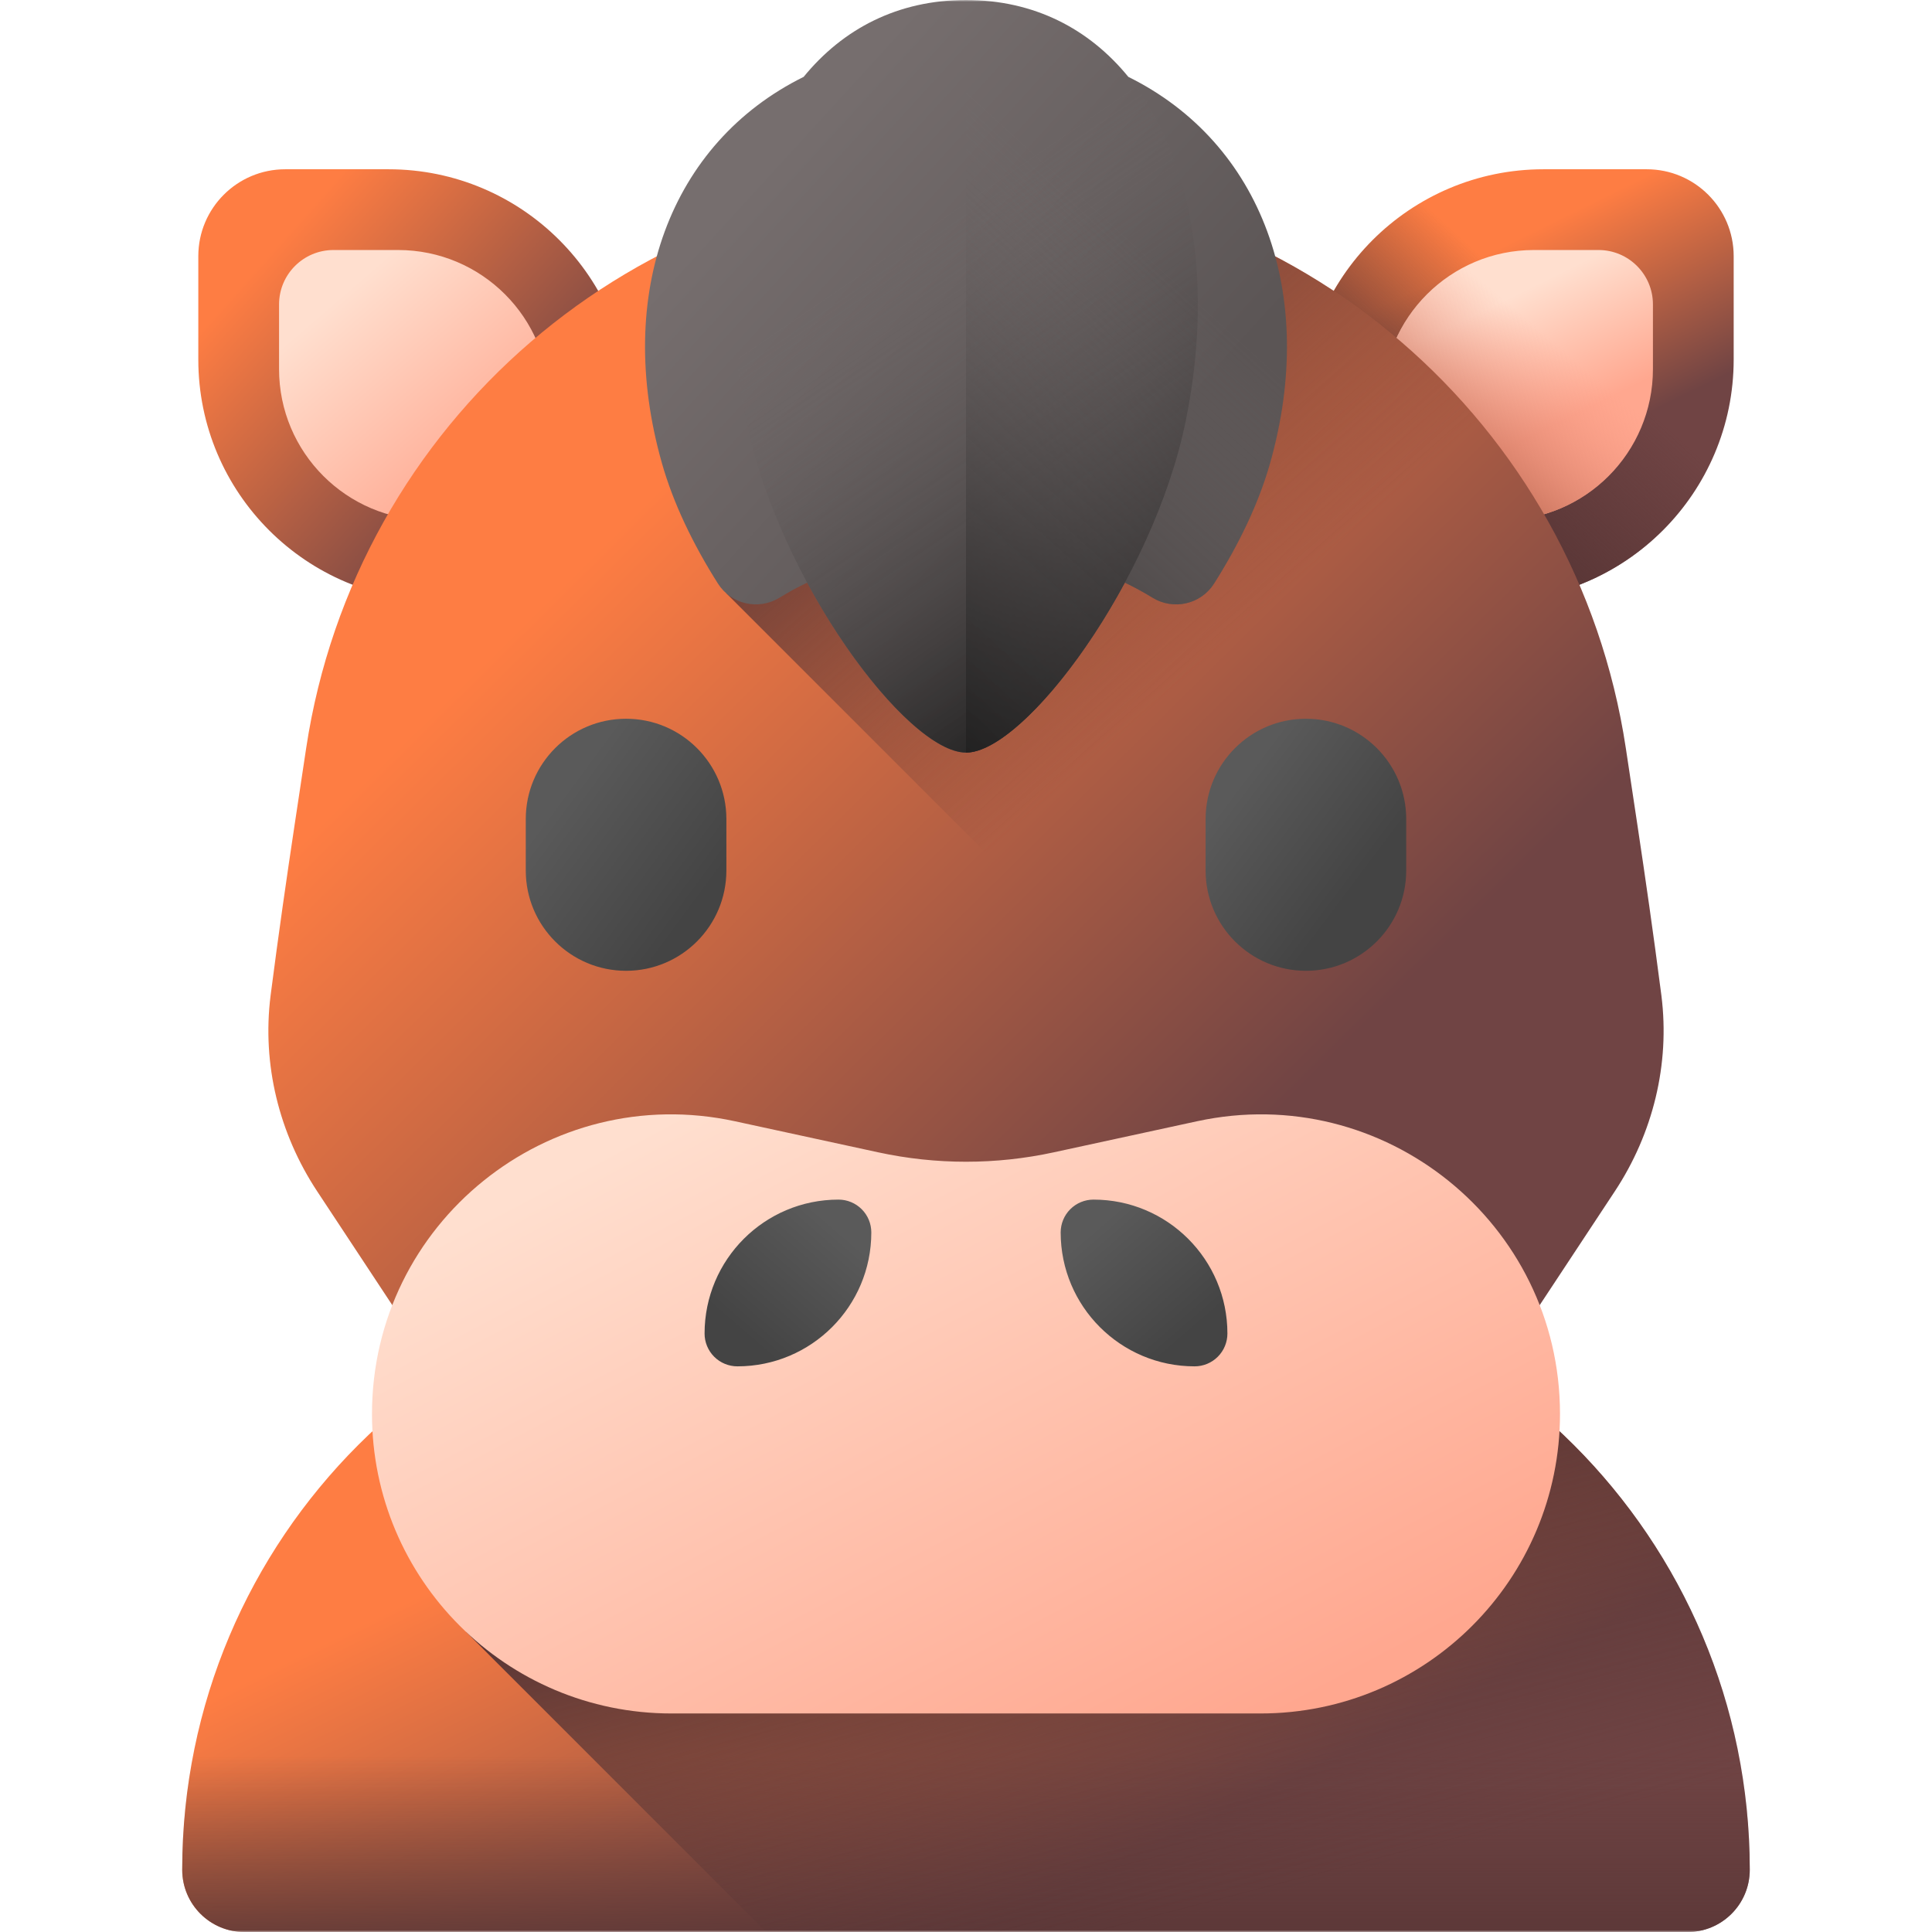 <svg width="512" height="512" viewBox="0 0 512 512" fill="none" xmlns="http://www.w3.org/2000/svg">
<g clip-path="url(#clip0_1_692)">
<mask id="mask0_1_692" style="mask-type:luminance" maskUnits="userSpaceOnUse" x="0" y="0" width="512" height="512">
<path d="M512 0H0V512H512V0Z" fill="white"/>
</mask>
<g mask="url(#mask0_1_692)">
<path d="M395.428 159.273H345.028V108.873C345.028 73.518 373.689 44.857 409.044 44.857H436.406C449.128 44.857 459.443 55.172 459.443 67.894V95.256C459.445 130.612 430.783 159.273 395.428 159.273Z" fill="url(#paint0_linear_1_692)"/>
<path d="M395.428 159.273H345.028V108.873C345.028 73.518 373.689 44.857 409.044 44.857H436.406C449.128 44.857 459.443 55.172 459.443 67.894V95.256C459.445 130.612 430.783 159.273 395.428 159.273Z" fill="url(#paint1_linear_1_692)"/>
<path d="M397.974 137.875H366.427V106.327C366.427 84.197 384.367 66.257 406.498 66.257H423.625C431.589 66.257 438.045 72.713 438.045 80.677V97.804C438.045 119.935 420.105 137.875 397.974 137.875Z" fill="url(#paint2_linear_1_692)"/>
<path d="M397.974 137.875H366.427V106.327C366.427 84.197 384.367 66.257 406.498 66.257H423.625C431.589 66.257 438.045 72.713 438.045 80.677V97.804C438.045 119.935 420.105 137.875 397.974 137.875Z" fill="url(#paint3_linear_1_692)"/>
<path d="M116.569 159.273H166.969V108.873C166.969 73.518 138.308 44.857 102.953 44.857H75.59C62.867 44.857 52.553 55.172 52.553 67.894V95.256C52.552 130.612 81.214 159.273 116.569 159.273Z" fill="url(#paint4_linear_1_692)"/>
<path d="M114.022 137.875H145.57V106.327C145.57 84.197 127.63 66.257 105.499 66.257H88.372C80.408 66.257 73.952 72.713 73.952 80.677V97.804C73.952 119.935 91.892 137.875 114.022 137.875Z" fill="url(#paint5_linear_1_692)"/>
<path d="M304.512 336.327H207.483C119.563 336.327 48.29 407.6 48.29 495.521C48.29 504.622 55.667 512 64.769 512H447.227C456.328 512 463.706 504.622 463.706 495.521C463.706 407.6 392.433 336.327 304.512 336.327Z" fill="url(#paint6_linear_1_692)"/>
<path d="M48.29 495.52C48.29 504.622 55.667 512 64.769 512H447.227C456.328 512 463.706 504.622 463.706 495.52C463.706 472.086 458.64 449.836 449.548 429.801H62.449C53.356 449.836 48.29 472.086 48.29 495.52Z" fill="url(#paint7_linear_1_692)"/>
<path d="M463.71 495.516C463.71 504.621 456.331 512 447.226 512H203.042L123.572 432.519V360.227C147.927 345.078 176.689 336.324 207.489 336.324H304.508C348.47 336.324 388.276 354.143 417.078 382.956C445.891 411.758 463.71 451.564 463.71 495.516Z" fill="url(#paint8_linear_1_692)"/>
<path d="M427.955 315.692L386.799 378.047C374.631 385.847 360.827 391.52 345.839 394.461C286.206 406.167 225.79 406.167 166.157 394.461C151.168 391.52 137.364 385.847 125.197 378.047L84.042 315.692C73.956 300.411 69.414 282.039 71.704 263.872L71.749 263.519C73.847 247.256 75.945 232.759 78.054 218.725C79.078 211.858 80.112 205.101 81.136 198.285C94.187 111.777 168.517 47.817 255.999 47.817C299.74 47.817 340.188 63.809 371.339 90.614C402.491 117.419 424.336 155.026 430.862 198.285C431.886 205.101 432.92 211.858 433.944 218.725C436.052 232.759 438.15 247.256 440.249 263.519L440.294 263.872C442.583 282.039 438.041 300.411 427.955 315.692Z" fill="url(#paint9_linear_1_692)"/>
<path d="M439.636 297.994L439.646 297.984C441.494 286.841 441.765 275.265 440.249 263.519C438.151 247.256 436.052 232.759 433.944 218.725C432.92 211.858 431.886 205.101 430.862 198.285C417.811 111.777 343.481 47.817 255.999 47.817C244.855 47.817 233.923 48.851 223.311 50.849C212.796 52.816 202.482 55.743 192.501 59.593V157.254L253.971 218.725L397.331 362.095L439.636 297.994Z" fill="url(#paint10_linear_1_692)"/>
<path d="M334.043 454.087H177.953C134.117 454.087 98.581 418.551 98.581 374.715C98.581 324.103 145.313 286.42 194.775 297.146L232.742 305.38C248.068 308.704 263.927 308.704 279.253 305.38L317.22 297.146C366.682 286.419 413.414 324.103 413.414 374.715C413.415 418.551 377.879 454.087 334.043 454.087Z" fill="url(#paint11_linear_1_692)"/>
<path d="M299.022 20.372C288.6 7.608 274.029 0 255.999 0C237.969 0 223.398 7.608 212.975 20.372C177.612 37.859 162.721 77.936 175.408 122.724C178.437 133.418 183.716 144.324 190.258 154.65C193.754 160.167 201.042 161.811 206.6 158.381C208.962 156.928 211.4 155.602 213.903 154.408C227.609 179.829 245.753 199.447 255.999 199.447C266.245 199.447 284.389 179.829 298.095 154.408C300.599 155.602 303.036 156.928 305.398 158.381C310.955 161.81 318.244 160.166 321.74 154.65C328.283 144.324 333.561 133.417 336.59 122.724C349.277 77.936 334.385 37.859 299.022 20.372Z" fill="url(#paint12_linear_1_692)"/>
<path d="M314.211 111.656C305.571 153.884 271.613 199.447 255.998 199.447C240.383 199.447 206.426 153.885 197.785 111.656C185.496 51.599 209.021 0 255.999 0C302.975 0 326.501 51.599 314.211 111.656Z" fill="url(#paint13_linear_1_692)"/>
<path d="M165.916 257.272C151.236 257.272 139.334 245.37 139.334 230.69V217.059C139.334 202.379 151.235 190.477 165.916 190.477C180.596 190.477 192.498 202.379 192.498 217.059V230.69C192.498 245.371 180.596 257.272 165.916 257.272Z" fill="url(#paint14_linear_1_692)"/>
<path d="M346.081 257.272C331.4 257.272 319.499 245.37 319.499 230.69V217.059C319.499 202.379 331.4 190.477 346.081 190.477C360.761 190.477 372.663 202.379 372.663 217.059V230.69C372.663 245.371 360.762 257.272 346.081 257.272Z" fill="url(#paint15_linear_1_692)"/>
<path d="M316.581 362.096C296.979 362.096 281.089 346.206 281.089 326.605C281.089 324.298 282.005 322.086 283.636 320.455C285.267 318.824 287.479 317.908 289.786 317.908C309.387 317.908 325.277 333.798 325.277 353.399C325.277 355.706 324.361 357.918 322.73 359.549C321.099 361.18 318.887 362.096 316.581 362.096Z" fill="url(#paint16_linear_1_692)"/>
<path d="M195.416 362.096C215.018 362.096 230.908 346.206 230.908 326.605C230.908 324.298 229.992 322.086 228.361 320.455C226.73 318.824 224.517 317.908 222.211 317.908C202.609 317.908 186.719 333.798 186.719 353.399C186.72 355.706 187.636 357.918 189.267 359.549C190.898 361.18 193.11 362.096 195.416 362.096Z" fill="url(#paint17_linear_1_692)"/>
<path d="M298.094 154.408C300.598 155.602 303.035 156.928 305.397 158.381C310.954 161.811 318.243 160.166 321.739 154.65C328.282 144.324 333.56 133.417 336.589 122.724C349.276 77.936 334.384 37.859 299.022 20.372C288.6 7.608 274.029 0 255.999 0V199.447C266.244 199.447 284.388 179.829 298.094 154.408Z" fill="url(#paint18_linear_1_692)"/>
</g>
</g>
<defs>
<linearGradient id="paint0_linear_1_692" x1="383.364" y1="72.562" x2="408.463" y2="123.545" gradientUnits="userSpaceOnUse">
<stop stop-color="#FE7D43"/>
<stop offset="1" stop-color="#704444"/>
</linearGradient>
<linearGradient id="paint1_linear_1_692" x1="414.849" y1="88.34" x2="380.715" y2="125.485" gradientUnits="userSpaceOnUse">
<stop stop-color="#593636" stop-opacity="0"/>
<stop offset="1" stop-color="#593636"/>
</linearGradient>
<linearGradient id="paint2_linear_1_692" x1="390.423" y1="83.598" x2="406.133" y2="115.51" gradientUnits="userSpaceOnUse">
<stop stop-color="#FFDFCF"/>
<stop offset="1" stop-color="#FFA78F"/>
</linearGradient>
<linearGradient id="paint3_linear_1_692" x1="411.89" y1="90.624" x2="384.784" y2="122.75" gradientUnits="userSpaceOnUse">
<stop stop-color="#F89580" stop-opacity="0"/>
<stop offset="0.997" stop-color="#C5715A"/>
</linearGradient>
<linearGradient id="paint4_linear_1_692" x1="71.084" y1="67.519" x2="140.02" y2="129.093" gradientUnits="userSpaceOnUse">
<stop stop-color="#FE7D43"/>
<stop offset="1" stop-color="#704444"/>
</linearGradient>
<linearGradient id="paint5_linear_1_692" x1="89.756" y1="78.884" x2="131.92" y2="127.742" gradientUnits="userSpaceOnUse">
<stop stop-color="#FFDFCF"/>
<stop offset="1" stop-color="#FFA78F"/>
</linearGradient>
<linearGradient id="paint6_linear_1_692" x1="205.576" y1="376.45" x2="269.929" y2="507.169" gradientUnits="userSpaceOnUse">
<stop stop-color="#FE7D43"/>
<stop offset="1" stop-color="#704444"/>
</linearGradient>
<linearGradient id="paint7_linear_1_692" x1="255.999" y1="465.328" x2="255.999" y2="521.859" gradientUnits="userSpaceOnUse">
<stop stop-color="#593636" stop-opacity="0"/>
<stop offset="1" stop-color="#593636"/>
</linearGradient>
<linearGradient id="paint8_linear_1_692" x1="308.268" y1="510.297" x2="279.154" y2="397.858" gradientUnits="userSpaceOnUse">
<stop stop-color="#593636" stop-opacity="0"/>
<stop offset="1" stop-color="#593636"/>
</linearGradient>
<linearGradient id="paint9_linear_1_692" x1="159.701" y1="144.269" x2="323.228" y2="309.79" gradientUnits="userSpaceOnUse">
<stop stop-color="#FE7D43"/>
<stop offset="1" stop-color="#704444"/>
</linearGradient>
<linearGradient id="paint10_linear_1_692" x1="324.419" y1="171.038" x2="244.176" y2="79.613" gradientUnits="userSpaceOnUse">
<stop stop-color="#593636" stop-opacity="0"/>
<stop offset="1" stop-color="#593636"/>
</linearGradient>
<linearGradient id="paint11_linear_1_692" x1="206.43" y1="280.972" x2="307.209" y2="471.507" gradientUnits="userSpaceOnUse">
<stop stop-color="#FFDFCF"/>
<stop offset="1" stop-color="#FFA78F"/>
</linearGradient>
<linearGradient id="paint12_linear_1_692" x1="201.116" y1="45.982" x2="294.48" y2="131.315" gradientUnits="userSpaceOnUse">
<stop stop-color="#766E6E"/>
<stop offset="1" stop-color="#5B5555"/>
</linearGradient>
<linearGradient id="paint13_linear_1_692" x1="239.989" y1="63.934" x2="316.287" y2="175.704" gradientUnits="userSpaceOnUse">
<stop stop-color="#766E6E" stop-opacity="0"/>
<stop offset="1" stop-color="#1A1A1A"/>
</linearGradient>
<linearGradient id="paint14_linear_1_692" x1="148.578" y1="211.113" x2="185.486" y2="238.28" gradientUnits="userSpaceOnUse">
<stop stop-color="#5A5A5A"/>
<stop offset="1" stop-color="#444444"/>
</linearGradient>
<linearGradient id="paint15_linear_1_692" x1="326.944" y1="209.521" x2="359.75" y2="234.127" gradientUnits="userSpaceOnUse">
<stop stop-color="#5A5A5A"/>
<stop offset="1" stop-color="#444444"/>
</linearGradient>
<linearGradient id="paint16_linear_1_692" x1="290.451" y1="325.25" x2="314.921" y2="353.603" gradientUnits="userSpaceOnUse">
<stop stop-color="#5A5A5A"/>
<stop offset="1" stop-color="#444444"/>
</linearGradient>
<linearGradient id="paint17_linear_1_692" x1="221.545" y1="325.25" x2="197.077" y2="353.603" gradientUnits="userSpaceOnUse">
<stop stop-color="#5A5A5A"/>
<stop offset="1" stop-color="#444444"/>
</linearGradient>
<linearGradient id="paint18_linear_1_692" x1="300.785" y1="64.368" x2="205.747" y2="168.776" gradientUnits="userSpaceOnUse">
<stop stop-color="#766E6E" stop-opacity="0"/>
<stop offset="1" stop-color="#1A1A1A"/>
</linearGradient>
<clipPath id="clip0_1_692">
<rect width="512" height="512" fill="white"/>
</clipPath>
</defs>
</svg>
